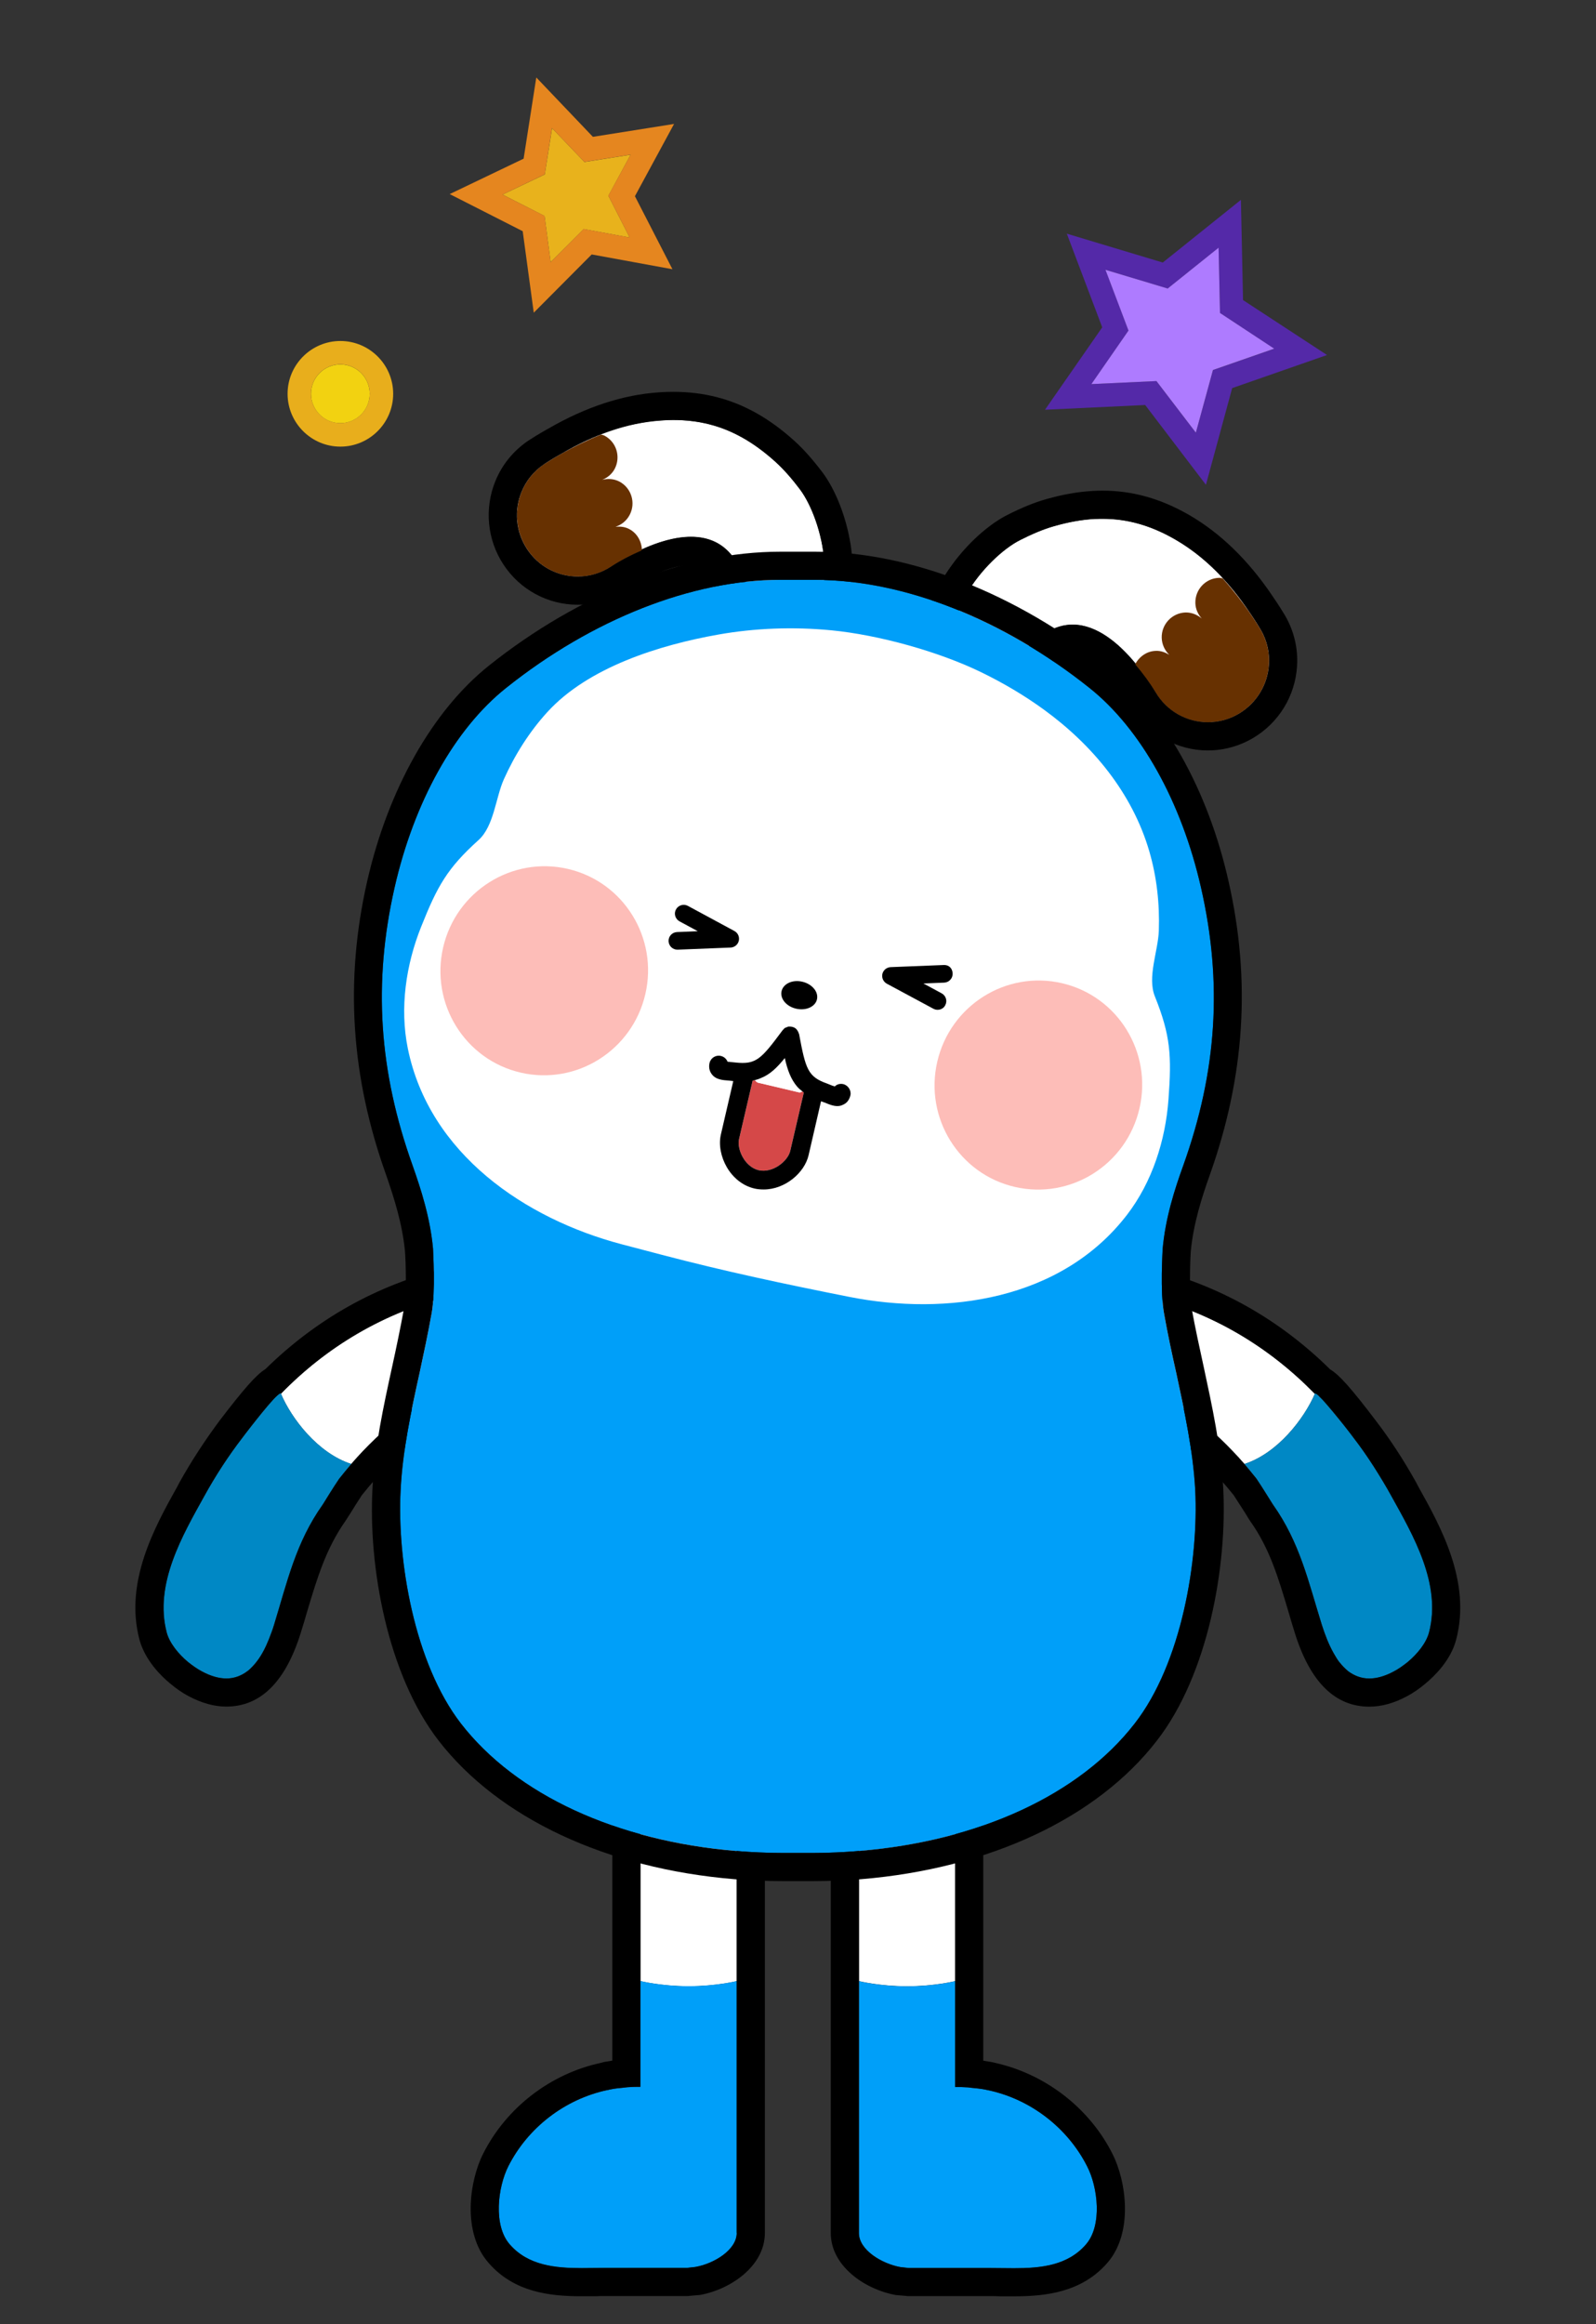 <?xml version="1.0" encoding="utf-8"?>
<!-- Generator: Adobe Illustrator 24.1.1, SVG Export Plug-In . SVG Version: 6.00 Build 0)  -->
<svg version="1.1" id="Layer_1" xmlns="http://www.w3.org/2000/svg" xmlns:xlink="http://www.w3.org/1999/xlink" x="0px" y="0px"
	 viewBox="0 0 226.71 330" style="enable-background:new 0 0 226.71 330;" xml:space="preserve">
<rect x="0" y="0" width="226.71" height="330" fill="#333333" stroke="none"/>
<g>
	<path style="fill:#FFFFFF;" d="M155.46,73.7c-1.85,0.1-3.75,0.45-5.76,1.03c-1.65,0.47-3.26,1.19-4.79,1.96
		c-4.92,2.48-12.73,12.05-8.05,17.68c3.39,4.08,8.99-2.85,11.81-4.58c6.33-3.87,12.43,3.41,15.46,8.51
		c2.44,4.13,7.74,5.49,11.85,3.03c4.11-2.45,5.51-7.76,3.11-11.9c-2.98-5.14-7-9.86-12.2-12.85
		C163.04,74.36,159.38,73.48,155.46,73.7z"/>
	<path style="fill:#673101;" d="M164.2,92.42c0.7-0.03,1.33,0.22,1.89,0.56c-0.63-0.61-1.04-1.46-1.07-2.41
		c-0.05-1.93,1.47-3.53,3.37-3.6c0.89-0.02,1.69,0.32,2.32,0.86c-0.53-0.59-0.89-1.35-0.91-2.19c-0.05-1.93,1.46-3.54,3.38-3.59
		c0.17-0.01,0.33,0.06,0.5,0.08c3.08,3.44,4.98,6.58,5.41,7.31c2.4,4.14,1.01,9.45-3.11,11.91c-4.11,2.45-9.41,1.09-11.85-3.03
		c-0.72-1.21-1.74-2.62-2.9-3.96C161.81,93.25,162.89,92.45,164.2,92.42"/>
	<path d="M156.62,73.67c3.49,0,6.81,0.92,10.29,2.92c4.31,2.47,7.76,6.17,10.53,10.27c0.89,1.27,1.46,2.22,1.67,2.57
		c0.9,1.55,1.27,3.27,1.16,4.94c-0.18,2.78-1.69,5.43-4.26,6.97c-1.39,0.83-2.91,1.22-4.42,1.22c-2.95,0-5.82-1.52-7.44-4.26
		c0-0.01-0.01-0.02-0.02-0.03c-0.72-1.21-1.74-2.6-2.88-3.94c0.02-0.04,0.05-0.06,0.07-0.1c-2.42-2.95-5.56-5.54-8.94-5.54
		c-1.21,0-2.44,0.33-3.69,1.09c-2.2,1.34-6.08,5.84-9.29,5.84c-0.91,0-1.77-0.36-2.52-1.27c-4.68-5.63,3.13-15.21,8.05-17.68
		c1.53-0.77,3.14-1.49,4.79-1.96c2.01-0.57,3.91-0.92,5.76-1.03C155.85,73.68,156.23,73.67,156.62,73.67 M156.62,69.67
		C156.62,69.67,156.62,69.67,156.62,69.67c-0.46,0-0.92,0.01-1.39,0.04c-2.11,0.12-4.28,0.5-6.63,1.17
		c-1.66,0.47-3.41,1.18-5.49,2.23c-4.5,2.27-10.14,8.48-11.41,14.56c-0.74,3.52-0.01,6.72,2.08,9.25c1.47,1.77,3.41,2.71,5.6,2.71
		c3.7,0,6.9-2.72,9.47-4.9c0.71-0.6,1.51-1.28,1.91-1.53c0.56-0.34,1.08-0.5,1.6-0.5c1.45,0,3.36,1.24,5.3,3.44
		c0.14,0.29,0.32,0.56,0.54,0.81c0.99,1.15,1.87,2.35,2.48,3.38c2.27,3.85,6.44,6.23,10.89,6.23c2.27,0,4.51-0.62,6.47-1.79
		c3.61-2.15,5.93-5.94,6.2-10.14c0.17-2.52-0.42-5.02-1.69-7.21c-0.31-0.52-0.94-1.55-1.84-2.85c-3.39-5.03-7.38-8.9-11.82-11.46
		C164.86,70.79,160.84,69.67,156.62,69.67L156.62,69.67z"/>
</g>
<g>
	<path style="fill:#FFFFFF;" d="M105.44,62.13c1.61,0.9,3.17,2.05,4.72,3.45c1.27,1.15,2.41,2.5,3.44,3.86
		c3.33,4.38,6.15,16.41-0.53,19.42c-4.83,2.18-6.83-6.51-8.61-9.3c-3.99-6.26-12.67-2.4-17.63,0.86c-4,2.64-9.36,1.53-11.98-2.48
		c-2.62-4.01-1.54-9.39,2.43-12.06c4.93-3.31,10.62-5.79,16.6-6.19C98.33,59.4,102.01,60.22,105.44,62.13z"/>
	<path style="fill:#673101;" d="M89.37,75.12c-0.62-0.33-1.29-0.38-1.94-0.32c0.84-0.27,1.58-0.85,2.02-1.7
		c0.89-1.71,0.23-3.81-1.45-4.71c-0.79-0.41-1.66-0.46-2.46-0.25c0.73-0.3,1.39-0.82,1.78-1.57c0.89-1.71,0.24-3.82-1.46-4.71
		c-0.15-0.09-0.32-0.09-0.49-0.15c-4.28,1.74-7.36,3.73-8.07,4.19c-3.97,2.66-5.05,8.05-2.43,12.06c2.61,4.01,7.98,5.11,11.98,2.48
		c1.18-0.77,2.71-1.58,4.34-2.29C91.15,76.91,90.53,75.72,89.37,75.12"/>
	<path d="M95.64,59.64c3.68,0,6.83,0.83,9.79,2.49c1.61,0.9,3.17,2.05,4.72,3.45c1.27,1.15,2.41,2.5,3.44,3.86
		c3.33,4.38,6.15,16.41-0.53,19.42c-0.53,0.24-1.02,0.35-1.49,0.35c-3.78,0-5.53-7.16-7.12-9.64c-1.56-2.44-3.82-3.34-6.3-3.34
		c-2.28,0-4.74,0.76-7,1.8c0,0.04,0.02,0.08,0.02,0.12c-1.62,0.7-3.14,1.5-4.32,2.27c-0.01,0.01-0.02,0.01-0.02,0.02
		c-1.47,0.97-3.13,1.44-4.76,1.44c-2.81,0-5.57-1.38-7.22-3.91c-1.64-2.51-1.83-5.55-0.77-8.13c0.63-1.55,1.72-2.93,3.21-3.93
		c0.34-0.23,1.27-0.83,2.63-1.58c4.29-2.48,9.01-4.28,13.97-4.61C94.49,59.66,95.07,59.64,95.64,59.64 M95.64,55.64
		c-0.66,0-1.34,0.02-2.03,0.07c-5.11,0.34-10.39,2.07-15.7,5.14c-1.34,0.74-2.35,1.39-2.83,1.7c-2.13,1.43-3.75,3.41-4.71,5.76
		c-1.59,3.89-1.17,8.32,1.13,11.83c2.34,3.58,6.29,5.73,10.57,5.73c2.48,0,4.88-0.72,6.96-2.1c0,0,0.01,0,0.01-0.01l0,0
		c1-0.65,2.32-1.35,3.72-1.95c0.3-0.13,0.58-0.3,0.84-0.49c1.74-0.72,3.3-1.1,4.56-1.1c1.74,0,2.44,0.72,2.93,1.49
		c0.26,0.4,0.68,1.36,1.05,2.21c1.61,3.69,4.06,9.28,9.44,9.28c1.05,0,2.1-0.24,3.13-0.7c3-1.35,5.05-3.91,5.93-7.4
		c1.53-6.02-0.81-14.08-3.86-18.09c-1.41-1.86-2.67-3.26-3.95-4.42c-1.82-1.64-3.6-2.93-5.44-3.96
		C103.79,56.62,99.94,55.64,95.64,55.64L95.64,55.64z"/>
</g>
<g>
	<path style="fill:#FFFFFF;" d="M135.68,241.81v39.5c0,0-2.93,0.73-6.83,0.73c-3.9,0-6.83-0.73-6.83-0.73v-39.5
		c0-2.63,6.33-4.73,8.93-4.73C133.58,237.07,135.68,239.17,135.68,241.81z"/>
	<path style="fill-rule:evenodd;clip-rule:evenodd;fill:#009FF9;" d="M154.25,318.71c-2.6,3-6.43,3.37-10.2,3.37
		c-1.2,0-2.43-0.03-3.57-0.03h-11.4l-1.17-0.13c-2.63-0.47-5.9-2.43-5.9-4.83v-35.77c0,0,2.93,0.73,6.83,0.73
		c3.9,0,6.83-0.73,6.83-0.73v15.03h0.3c0.37,0,0.73,0,1.13,0.03c0.27,0,0.53,0.03,0.8,0.07c0.7,0.07,1.43,0.13,2.23,0.3
		c0.03,0.03,0.33,0.07,0.33,0.07c5.97,1.3,11.2,5.33,13.97,10.8C155.95,310.57,156.61,316.01,154.25,318.71z"/>
	<path d="M158.01,305.81c-3.3-6.53-9.57-11.33-16.7-12.9l-0.27-0.07c-0.47-0.07-0.93-0.17-1.37-0.23v-50.8
		c0-4.83-3.9-8.73-8.73-8.73c-2.73,0-12.93,2.2-12.93,8.73v75.27c0,4.63,4.73,7.97,9.2,8.8c0.1,0,0.2,0.03,0.3,0.03l1.17,0.1
		c0.13,0.03,0.27,0.03,0.4,0.03h11.4c0.53,0,1.1,0,1.67,0.03h1.9c4.5,0,9.6-0.57,13.23-4.73
		C161.05,317.04,159.98,309.67,158.01,305.81z M154.25,318.71c-2.6,3-6.43,3.37-10.2,3.37c-1.2,0-2.43-0.03-3.57-0.03h-11.4
		l-1.17-0.13c-2.63-0.47-5.9-2.43-5.9-4.83v-75.27c0-2.63,6.33-4.73,8.93-4.73c2.63,0,4.73,2.1,4.73,4.73v54.53h0.3
		c0.37,0,0.73,0,1.13,0.03c0.27,0,0.53,0.03,0.8,0.07c0.7,0.07,1.43,0.13,2.23,0.3c0.03,0.03,0.33,0.07,0.33,0.07
		c5.97,1.3,11.2,5.33,13.97,10.8C155.95,310.57,156.61,316.01,154.25,318.71z"/>
</g>
<g>
	<path style="fill:#FFFFFF;" d="M104.65,241.81v39.5c0,0-2.93,0.73-6.83,0.73s-6.83-0.73-6.83-0.73v-39.5
		c0-2.63,2.13-4.73,4.73-4.73C98.31,237.07,104.65,239.17,104.65,241.81z"/>
	<path style="fill-rule:evenodd;clip-rule:evenodd;fill:#009FF9;" d="M104.65,281.31v35.77c0,2.4-3.23,4.37-5.9,4.83l-1.17,0.13
		H86.21c-1.17,0-2.37,0.03-3.6,0.03c-3.73,0-7.6-0.37-10.2-3.37c-2.37-2.7-1.7-8.13-0.2-11.1c2.77-5.47,8-9.5,14-10.8
		c0,0,0.27-0.03,0.33-0.07c0.77-0.17,1.5-0.23,2.2-0.3c0.27-0.03,0.53-0.07,0.8-0.07c0.4-0.03,0.77-0.03,1.13-0.03h0.3v-15.03
		c0,0,2.93,0.73,6.83,0.73S104.65,281.31,104.65,281.31z"/>
	<path d="M95.71,233.07c-4.83,0-8.73,3.9-8.73,8.73v50.8c-0.4,0.07-0.8,0.13-1.2,0.2l-0.47,0.13c-7.1,1.53-13.37,6.33-16.67,12.87
		c-1.97,3.87-3.03,11.23,0.77,15.53c3.63,4.17,8.7,4.73,13.2,4.73h1.9c0.57-0.03,1.13-0.03,1.7-0.03h11.37c0.13,0,0.27,0,0.4-0.03
		l1.17-0.1c0.1,0,0.23-0.03,0.33-0.03c4.43-0.83,9.17-4.17,9.17-8.8v-75.27C108.65,235.27,98.45,233.07,95.71,233.07z
		 M104.65,317.07c0,2.4-3.23,4.37-5.9,4.83l-1.17,0.13H86.21c-1.17,0-2.37,0.03-3.6,0.03c-3.73,0-7.6-0.37-10.2-3.37
		c-2.37-2.7-1.7-8.13-0.2-11.1c2.77-5.47,8-9.5,14-10.8c0,0,0.27-0.03,0.33-0.07c0.77-0.17,1.5-0.23,2.2-0.3
		c0.27-0.03,0.53-0.07,0.8-0.07c0.4-0.03,0.77-0.03,1.13-0.03h0.3v-54.53c0-2.63,2.13-4.73,4.73-4.73c2.6,0,8.93,2.1,8.93,4.73
		V317.07z"/>
</g>
<g>
	<path style="fill:#FFFFFF;" d="M186.78,197.91c-1.53,3.53-5.27,8.43-10,9.97c-2.2-2.5-4.6-4.8-7.23-6.87
		c-2.77-2.17-23.03-12.3-15.03-17.47c2.17-1.37,5.7-0.13,7.9,0.4C172.28,186.37,180.35,191.31,186.78,197.91z"/>
	<path style="fill:#0088C5;" d="M202.98,231.84c-0.4,1.47-1.63,3-3.03,4.17c-0.67,0.53-1.33,1-1.97,1.33c-1.3,0.7-2.47,1-3.47,1
		c-1.17,0-2.13-0.4-3-1.03c-0.17-0.17-0.3-0.27-0.47-0.43c-0.3-0.3-0.6-0.63-0.87-0.97c-0.27-0.37-0.5-0.77-0.73-1.17
		c-0.7-1.23-1.23-2.63-1.67-4c-1.93-6.2-3.13-11.7-6.93-17.07c-0.03-0.03-0.07-0.1-0.13-0.2c-0.37-0.57-1.27-2.07-2.23-3.5
		c-0.57-0.7-1.13-1.4-1.73-2.1h0.03c4.73-1.53,8.47-6.43,10-9.97v-0.03h0.03c0.07-0.03,0.2,0.07,0.37,0.2
		c0.1,0.07,0.17,0.17,0.3,0.3c0.13,0.1,0.23,0.23,0.37,0.37c0.03,0,0.03,0.03,0.03,0.03c0.87,0.97,2.1,2.5,3.07,3.67
		c0.67,0.87,1.2,1.53,1.33,1.73c1,1.3,1.93,2.63,2.83,4.03c0.87,1.37,1.73,2.77,2.53,4.23
		C200.71,217.97,204.81,224.94,202.98,231.84z"/>
	<path d="M187.18,198.07c-0.17-0.13-0.3-0.23-0.37-0.2C186.88,197.87,187.01,197.94,187.18,198.07z"/>
	<path d="M201.48,211.11l-0.33-0.63c-1.73-3.1-3.63-6.03-5.7-8.73c-3.47-4.57-5.17-6.5-6.5-7.3c-7.23-7.13-15.83-11.97-25.57-14.37
		l-0.83-0.23c-1.57-0.4-3.47-0.93-5.5-0.93c-1.8,0-3.37,0.43-4.7,1.3c-3.23,2.1-3.7,4.83-3.67,6.3c0.07,5.97,7.57,11,15.9,16.07
		c1.03,0.63,2.2,1.37,2.5,1.6c2.93,2.27,5.67,5,8.17,8.13c0.6,0.93,1.2,1.87,1.63,2.53c0.33,0.57,0.6,0.97,0.7,1.13
		c2.8,3.93,4,8.07,5.43,12.83c0.3,1.03,0.6,2.07,0.93,3.1c2.17,6.93,5.7,10.43,10.57,10.43c1.73,0,3.53-0.5,5.33-1.47
		c0.9-0.47,1.8-1.1,2.63-1.8c1.3-1.07,3.6-3.3,4.37-6.23C209.01,224.64,204.68,216.84,201.48,211.11z M202.98,231.84
		c-0.4,1.47-1.63,3-3.03,4.17c-0.67,0.53-1.33,1-1.97,1.33c-1.3,0.7-2.47,1-3.47,1c-1.17,0-2.13-0.4-3-1.03
		c-0.17-0.13-0.33-0.3-0.47-0.43c-0.33-0.3-0.6-0.63-0.87-0.97c-0.27-0.37-0.5-0.77-0.73-1.17c-0.7-1.23-1.23-2.63-1.67-4
		c-1.93-6.2-3.13-11.7-6.93-17.07c-0.03-0.03-0.07-0.1-0.13-0.2c-0.37-0.57-1.27-2.07-2.23-3.5c-0.57-0.7-1.13-1.4-1.73-2.1
		c-2.17-2.5-4.57-4.8-7.2-6.87c-2.77-2.17-23.03-12.3-15.03-17.47c0.73-0.47,1.6-0.63,2.53-0.63c1.87,0,3.9,0.67,5.37,1.03
		c9.9,2.47,17.9,7.4,24.33,13.97c0.03,0,0.03,0,0.03,0v-0.03h0.03c0.07-0.03,0.2,0.07,0.37,0.2c0.1,0.07,0.17,0.17,0.3,0.3
		c0.1,0.1,0.23,0.23,0.37,0.37c0.03,0,0.03,0.03,0.03,0.03c0.9,0.97,2.13,2.47,3.07,3.67c0.67,0.87,1.2,1.53,1.33,1.73
		c1,1.3,1.93,2.63,2.83,4.03c0.87,1.37,1.73,2.77,2.53,4.23C200.71,217.97,204.81,224.94,202.98,231.84z"/>
</g>
<g>
	<path style="fill:#FFFFFF;" d="M57.11,201.01c-2.67,2.07-5.07,4.37-7.23,6.87c-4.73-1.53-8.47-6.43-9.97-9.97
		c6.37-6.57,14.43-11.53,24.33-13.97c2.2-0.53,5.77-1.77,7.9-0.4C80.15,188.71,59.91,198.84,57.11,201.01z"/>
	<path style="fill:#0088C5;" d="M49.91,207.87c-0.6,0.7-1.17,1.4-1.73,2.1c-0.97,1.43-1.87,2.93-2.23,3.5
		c-0.07,0.1-0.1,0.17-0.13,0.2c-3.8,5.37-5,10.87-6.9,17.07c-0.2,0.67-0.47,1.37-0.73,2.03c-0.17,0.4-0.37,0.8-0.53,1.2
		c-0.53,1.1-1.2,2.1-2.03,2.9c-0.17,0.17-0.33,0.3-0.5,0.43c-0.83,0.63-1.83,1.03-2.97,1.03c-1,0-2.17-0.3-3.47-1
		c-0.63-0.33-1.3-0.8-1.97-1.33c-1.4-1.17-2.63-2.7-3.03-4.17c-1.83-6.9,2.27-13.87,5.33-19.4c1.6-2.9,3.4-5.67,5.4-8.27
		c0.13-0.2,0.67-0.87,1.33-1.73c0.93-1.17,2.17-2.7,3.03-3.67c0.4-0.43,0.73-0.73,0.93-0.87c0.03-0.03,0.1-0.07,0.13-0.03h0.03
		l0.03,0.03c1.5,3.53,5.23,8.43,9.97,9.97H49.91z"/>
	<path d="M74.31,180.21c-1.3-0.87-2.9-1.3-4.7-1.3c-2,0-3.93,0.53-5.5,0.93l-0.8,0.23c-9.77,2.4-18.37,7.23-25.6,14.33
		c-1.33,0.83-3.03,2.77-6.5,7.3c-2.03,2.73-3.97,5.67-5.7,8.77l-0.33,0.63c-3.2,5.73-7.53,13.53-5.37,21.73
		c0.8,2.93,3.07,5.17,4.37,6.23c0.83,0.7,1.73,1.33,2.63,1.8c1.83,0.97,3.63,1.47,5.33,1.47c4.87,0,8.4-3.5,10.57-10.43
		c0.33-1.03,0.63-2.07,0.93-3.1c1.43-4.77,2.67-8.9,5.43-12.83c0.1-0.17,0.37-0.57,0.73-1.13c0.4-0.67,1-1.6,1.6-2.53
		c2.5-3.13,5.23-5.87,8.17-8.13c0.3-0.23,1.47-0.97,2.5-1.6c8.33-5.07,15.83-10.1,15.93-16.07
		C78.01,185.04,77.58,182.31,74.31,180.21z M57.11,201.01c-2.63,2.07-5.03,4.37-7.2,6.87c-0.6,0.7-1.17,1.4-1.73,2.1
		c-0.97,1.43-1.87,2.93-2.23,3.5c-0.07,0.1-0.1,0.17-0.13,0.2c-3.8,5.37-5,10.87-6.9,17.07c-0.2,0.67-0.47,1.37-0.73,2.03
		c-0.17,0.4-0.33,0.83-0.53,1.2c-0.53,1.1-1.2,2.1-2.03,2.9c-0.13,0.13-0.3,0.3-0.5,0.43c-0.83,0.63-1.83,1.03-2.97,1.03
		c-1,0-2.17-0.3-3.47-1c-0.63-0.33-1.3-0.8-1.97-1.33c-1.4-1.17-2.63-2.7-3.03-4.17c-1.83-6.9,2.27-13.87,5.33-19.4
		c1.6-2.9,3.4-5.67,5.4-8.27c0.13-0.2,0.67-0.87,1.33-1.73c0.93-1.2,2.13-2.7,3.03-3.67c0.4-0.43,0.73-0.73,0.93-0.87
		c0.03-0.03,0.1-0.07,0.13-0.03h0.03l0.03,0.03c6.43-6.57,14.47-11.5,24.33-13.97c1.47-0.37,3.53-1.03,5.37-1.03
		c0.93,0,1.8,0.17,2.53,0.63C80.15,188.71,59.91,198.84,57.11,201.01z"/>
</g>
<g>
	<path style="fill-rule:evenodd;clip-rule:evenodd;fill:#009FF9;" d="M169.78,211.57c0.5,9.97-1.93,24.6-8.6,33.17
		c-7.83,10.1-22.1,16.7-39.17,18.1c-2.07,0.17-4.27,0.27-6.43,0.27h-4.5c-2.17,0-4.37-0.1-6.4-0.27c-17.1-1.4-31.37-8-39.2-18.1
		c-6.63-8.57-9.1-23.2-8.57-33.17c0.27-5.57,1.5-11.23,2.7-16.67c0.6-2.8,1.2-5.6,1.7-8.4c0.57-3.1,0.2-8.9,0.2-9.2
		c-0.4-4.37-1.7-8.4-2.9-11.8c-4.8-13.4-5.63-25.93-2.57-39.43c2.77-12.2,8.53-22.57,15.87-28.4c12.2-9.73,26.37-15.33,38.93-15.33
		h5c12.53,0,26.7,5.6,38.9,15.33c7.33,5.83,13.1,16.2,15.87,28.4c3.07,13.5,2.27,26.03-2.53,39.43c-1.23,3.4-2.53,7.43-2.93,11.87
		c0,0.23-0.37,6.03,0.2,9.13c0.5,2.83,1.1,5.63,1.73,8.43C168.25,200.37,169.48,206.01,169.78,211.57z"/>
	<path style="fill-rule:evenodd;clip-rule:evenodd;fill:#FFFFFF;" d="M118.08,89.5c-5.41-0.52-10.87-0.31-16.01,0.6
		c-8.39,1.48-18.51,4.64-24.32,11.01c-2.57,2.82-4.62,6.08-6.18,9.55c-1.17,2.62-1.4,6.64-3.59,8.62c-4.46,4.02-5.85,6.54-8.15,12.3
		c-2.17,5.42-3.07,11.54-1.9,17.3c3.06,15,16.72,24.19,30.34,27.79c1.88,0.5,3.81,1,5.71,1.5c8.85,2.33,17.67,4.2,26.65,5.98
		c13.82,2.74,30.13,0.48,39.46-11.65c3.58-4.66,5.46-10.56,5.89-16.38c0.46-6.19,0.31-9.06-1.93-14.63
		c-1.11-2.74,0.46-6.45,0.56-9.33c0.13-3.81-0.29-7.64-1.36-11.3c-2.42-8.27-8.07-15.08-14.96-20.09c-2.79-2.03-5.78-3.79-8.88-5.3
		C133.33,92.51,124.8,90.15,118.08,89.5z"/>
	<path style="fill-rule:evenodd;clip-rule:evenodd;fill:#FDBDB8;" d="M133.14,150.75c-1.85,7.99,3.09,15.96,11.02,17.79
		c7.93,1.83,15.86-3.16,17.7-11.15c1.85-7.98-3.09-15.95-11.01-17.78C142.92,137.77,134.99,142.76,133.14,150.75"/>
	<path style="fill-rule:evenodd;clip-rule:evenodd;fill:#FDBDB8;" d="M62.95,134.52c-1.85,7.99,3.09,15.96,11.02,17.79
		c7.93,1.83,15.85-3.16,17.7-11.15c1.85-7.98-3.08-15.95-11.01-17.78C72.73,121.55,64.8,126.54,62.95,134.52"/>
	<path d="M170.98,194.07c-0.6-2.73-1.2-5.5-1.7-8.23c-0.37-2.2-0.23-6.7-0.13-8.17c0.37-3.9,1.57-7.67,2.7-10.83
		c4.97-13.97,5.87-27.57,2.67-41.67c-2.93-13.07-9.23-24.23-17.27-30.63c-12.9-10.3-28-16.2-41.4-16.2h-5.03
		c-13.4,0-28.5,5.9-41.4,16.2c-8,6.4-14.3,17.57-17.27,30.63c-3.2,14.1-2.3,27.7,2.7,41.67c1.1,3.17,2.3,6.93,2.67,10.77
		c0.07,0.8,0.13,2.37,0.13,4.03c0,1.53-0.07,3.13-0.27,4.2c-0.5,2.73-1.07,5.47-1.67,8.2c-1.23,5.63-2.5,11.43-2.8,17.33
		c-0.6,11.03,2.1,26.37,9.4,35.8c8.53,11,23.83,18.17,42.03,19.67c2.13,0.17,4.47,0.27,6.73,0.27h4.5c2.27,0,4.6-0.1,6.73-0.27
		c18.2-1.5,33.53-8.67,42.03-19.67c7.3-9.4,10-24.77,9.43-35.8C173.45,205.47,172.18,199.67,170.98,194.07z M115.58,263.11h-4.5
		c-2.17,0-4.37-0.1-6.4-0.27c-17.1-1.4-31.37-8-39.2-18.1c-6.63-8.57-9.1-23.2-8.57-33.17c0.27-5.57,1.5-11.23,2.7-16.67
		c0.6-2.8,1.2-5.6,1.7-8.4c0.57-3.1,0.2-8.9,0.2-9.2c-0.4-4.37-1.7-8.4-2.9-11.8c-4.8-13.4-5.63-25.93-2.57-39.43
		c2.77-12.2,8.53-22.57,15.87-28.4c12.2-9.73,26.37-15.33,38.93-15.33h5c12.53,0,26.7,5.6,38.9,15.33
		c7.33,5.83,13.1,16.2,15.87,28.4c3.07,13.5,2.27,26.03-2.53,39.43c-1.23,3.4-2.53,7.43-2.93,11.87c0,0.23-0.37,6.03,0.2,9.13
		c0.5,2.83,1.1,5.63,1.73,8.43c1.17,5.43,2.4,11.07,2.7,16.63c0.5,9.97-1.93,24.6-8.6,33.17c-7.83,10.1-22.1,16.7-39.17,18.1
		C119.95,263.01,117.75,263.11,115.58,263.11z"/>
</g>
<g>
	<path style="fill-rule:evenodd;clip-rule:evenodd;" d="M111.02,140.74c-0.24,1.06,0.67,2.17,2.07,2.49
		c1.4,0.32,2.72-0.27,2.96-1.33c0.24-1.05-0.68-2.17-2.08-2.5S111.27,139.68,111.02,140.74"/>
	<g>
		<path style="fill-rule:evenodd;clip-rule:evenodd;fill:#D54848;" d="M114.18,155.14l-1.93,8.3c-0.33,1.4-2.43,3.17-4.47,2.73
			c-2-0.47-3.13-3-2.8-4.43l1.93-8.3c0.13-0.03,0.23-0.03,0.33-0.07c0.13,0.2,0.3,0.33,0.43,0.37l5.8,1.37c0.13,0.03,0.3,0,0.5-0.13
			C114.05,155.04,114.11,155.07,114.18,155.14z"/>
		<path style="fill-rule:evenodd;clip-rule:evenodd;fill:#FFFFFF;" d="M113.98,154.97c-0.2,0.13-0.37,0.17-0.5,0.13l-5.8-1.37
			c-0.13-0.03-0.3-0.17-0.43-0.37c0.3-0.07,0.6-0.17,0.87-0.3c1.27-0.5,2.27-1.47,3.37-2.83c0.37,1.7,0.87,3,1.73,4.03
			C113.45,154.54,113.71,154.77,113.98,154.97z"/>
		<path d="M119.78,153.94c-0.47-0.1-0.9,0.03-1.2,0.33c-0.13-0.03-0.27-0.1-0.4-0.13l-0.67-0.27c-2.77-0.97-3.07-2.07-4-7.03
			c0-0.07-0.07-0.1-0.07-0.17c-0.03-0.1-0.07-0.2-0.13-0.27c-0.07-0.13-0.13-0.23-0.23-0.3c-0.03-0.03-0.07-0.07-0.1-0.1
			c-0.2-0.13-0.47-0.23-0.77-0.23h-0.23c0,0,0,0-0.03,0c-0.03,0.03-0.1,0.07-0.13,0.07c-0.1,0.03-0.23,0.07-0.33,0.13
			c-0.07,0.03-0.13,0.13-0.2,0.2c-0.03,0.03-0.1,0.07-0.13,0.13c-3.03,4.07-3.73,4.9-6.7,4.57l-0.7-0.07
			c-0.13-0.03-0.27-0.03-0.4-0.03c-0.17-0.4-0.5-0.73-0.97-0.83c-0.7-0.17-1.43,0.27-1.6,1c-0.13,0.57-0.03,1.13,0.3,1.57
			c0.57,0.8,1.57,0.87,2.47,0.93l0.6,0.07l-1.77,7.63c-0.63,2.87,1.3,6.83,4.8,7.63c0.43,0.1,0.87,0.13,1.3,0.13
			c3.03,0,5.8-2.37,6.37-4.87l1.77-7.67c0,0.03,0.03,0.03,0.03,0.03l0.57,0.2c0.53,0.23,1.13,0.47,1.73,0.47
			c0.3,0,0.57-0.07,0.87-0.23c0.5-0.23,0.83-0.7,0.97-1.3C120.95,154.84,120.48,154.11,119.78,153.94z M112.25,163.44
			c-0.33,1.4-2.43,3.17-4.47,2.73c-2-0.47-3.13-3-2.8-4.43l1.93-8.3c0.13-0.03,0.23-0.03,0.33-0.07c0.3-0.07,0.6-0.17,0.87-0.3
			c1.27-0.5,2.27-1.47,3.37-2.83c0.37,1.7,0.87,3,1.73,4.03c0.23,0.27,0.5,0.5,0.77,0.7c0.07,0.07,0.13,0.1,0.2,0.17L112.25,163.44z
			"/>
	</g>
	<g>
		<path d="M96.22,134.85c-0.67,0-1.22-0.53-1.25-1.2c-0.03-0.69,0.51-1.27,1.2-1.3l2.95-0.12l-2.59-1.4
			c-0.61-0.33-0.84-1.09-0.51-1.69c0.33-0.61,1.09-0.83,1.69-0.51l6.61,3.57c0.5,0.27,0.75,0.83,0.63,1.38
			c-0.13,0.55-0.61,0.95-1.17,0.97l-7.51,0.3C96.25,134.85,96.23,134.85,96.22,134.85z"/>
	</g>
	<g>
		<path d="M133.18,143.39c-0.2,0-0.4-0.05-0.59-0.15l-6.62-3.56c-0.49-0.27-0.75-0.83-0.63-1.38c0.13-0.55,0.61-0.94,1.17-0.97
			l7.51-0.3c0.83-0.04,1.27,0.51,1.3,1.2c0.03,0.69-0.51,1.27-1.2,1.3l-2.95,0.12l2.59,1.4c0.61,0.33,0.84,1.08,0.51,1.69
			C134.06,143.16,133.63,143.39,133.18,143.39z"/>
	</g>
</g>
<g>
	<circle style="fill-rule:evenodd;clip-rule:evenodd;fill:#F2D211;" cx="48.35" cy="55.92" r="4.17"/>
	<path style="fill:#E8AE1C;" d="M48.35,48.42c-4.13,0-7.5,3.37-7.5,7.5c0,4.13,3.37,7.5,7.5,7.5c4.13,0,7.5-3.37,7.5-7.5
		C55.85,51.78,52.48,48.42,48.35,48.42z M48.35,60.08c-2.3,0-4.17-1.87-4.17-4.17c0-2.3,1.87-4.17,4.17-4.17
		c2.3,0,4.17,1.87,4.17,4.17C52.51,58.22,50.65,60.08,48.35,60.08z"/>
</g>
<g>
	<path style="fill-rule:evenodd;clip-rule:evenodd;fill:#5429A8;" d="M176.57,42.61l-0.3-14.23l-11.1,8.9l-13.63-4.1l5.03,13.3
		l-8.13,11.7l14.23-0.67l8.63,11.33l3.73-13.73l13.47-4.7L176.57,42.61z M164.27,54.11l-9.23,0.43l5.27-7.6l-3.27-8.63l8.83,2.67
		l7.23-5.8l0.2,9.27l7.7,5.07l-8.7,3.03l-2.43,8.9L164.27,54.11z"/>
	<polygon style="fill-rule:evenodd;clip-rule:evenodd;fill:#AE7BFF;" points="181,49.51 172.3,52.54 169.87,61.44 164.27,54.11 
		155.03,54.54 160.3,46.94 157.03,38.31 165.87,40.97 173.1,35.17 173.3,44.44 	"/>
</g>
<g>
	<polygon style="fill-rule:evenodd;clip-rule:evenodd;fill:#E8B21C;" points="86.42,27.8 89.45,33.73 82.92,32.53 78.22,37.23 
		77.35,30.67 71.38,27.63 77.38,24.77 78.42,18.2 83.02,23 89.58,21.97 	"/>
	<path style="fill:#E5861F;" d="M95.75,17.6l-11.53,1.83L76.18,11l-1.8,11.53l-10.5,5.03l10.37,5.27l1.57,11.57l8.23-8.27l11.47,2.1
		l-5.33-10.37L95.75,17.6z M78.22,37.23l-0.87-6.57l-5.97-3.03l6-2.87l1.03-6.57l4.6,4.8l6.57-1.03l-3.17,5.83l3.03,5.93l-6.53-1.2
		L78.22,37.23z"/>
</g>
</svg>
